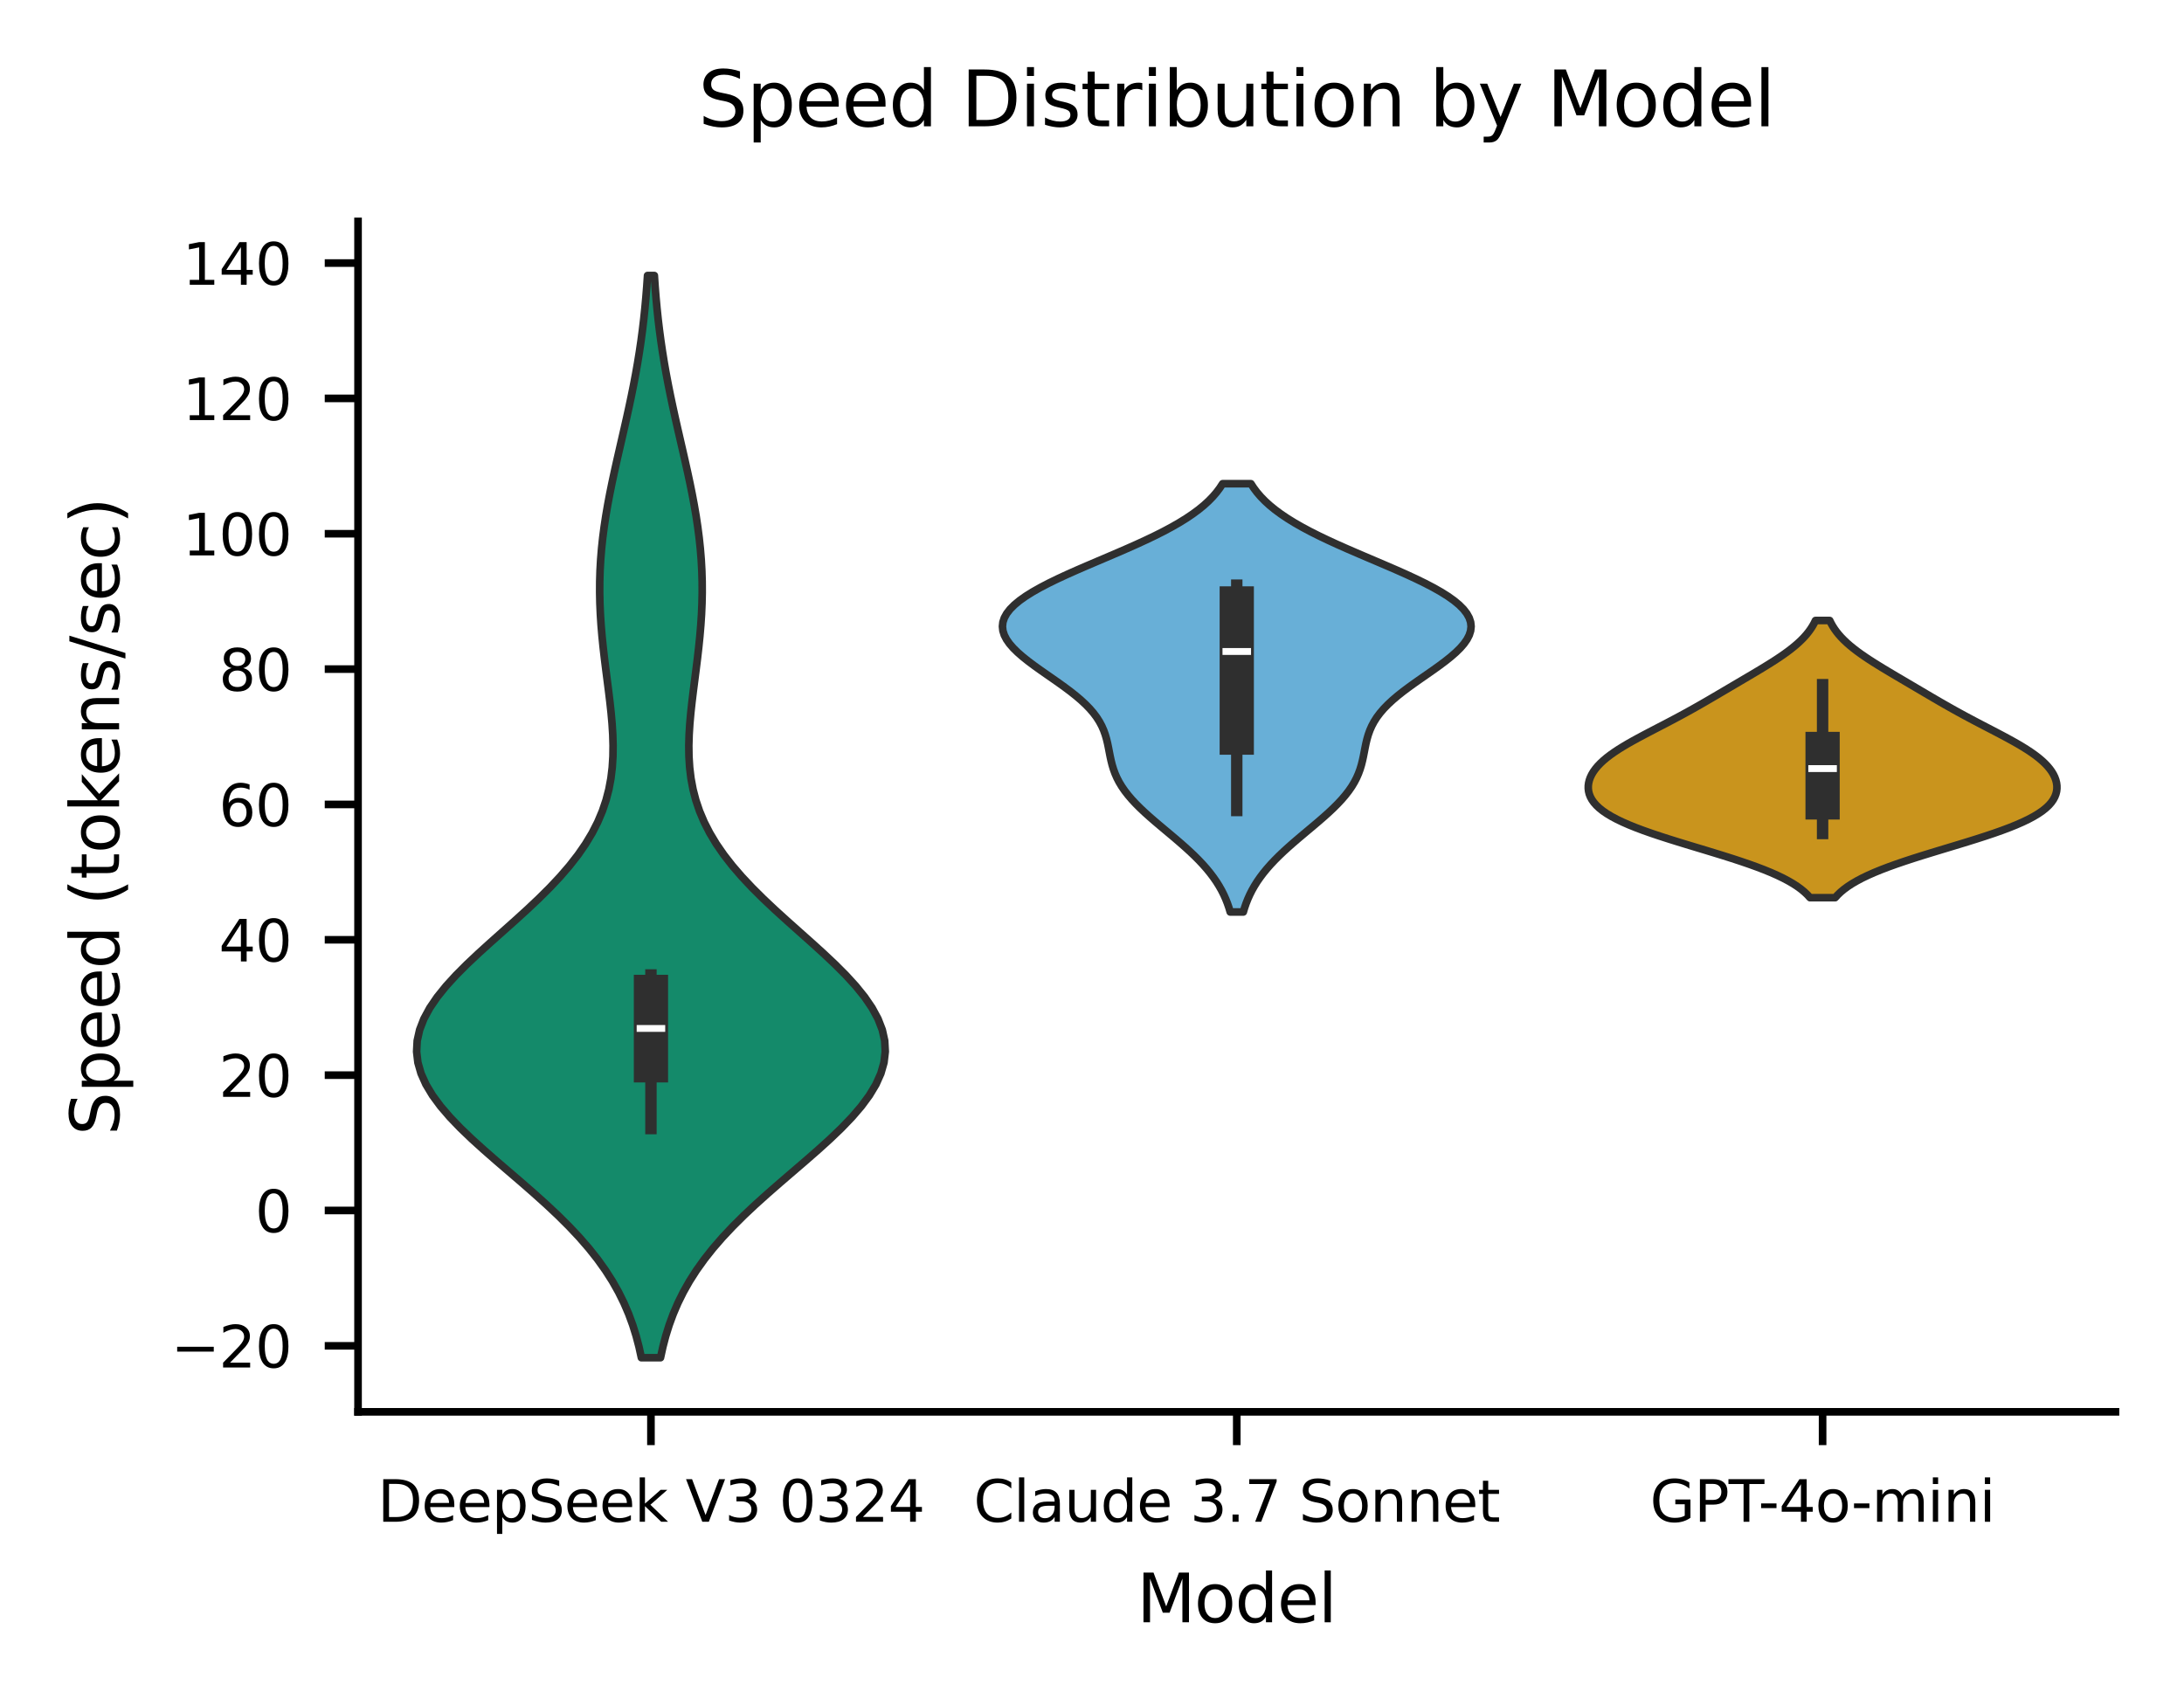 <?xml version="1.0" encoding="utf-8" standalone="no"?>
<!DOCTYPE svg PUBLIC "-//W3C//DTD SVG 1.1//EN"
  "http://www.w3.org/Graphics/SVG/1.1/DTD/svg11.dtd">
<svg xmlns:xlink="http://www.w3.org/1999/xlink" width="229.588pt" height="179.22pt" viewBox="0 0 229.588 179.22" xmlns="http://www.w3.org/2000/svg" version="1.1">
 <defs>
  <style type="text/css">*{stroke-linejoin: round; stroke-linecap: butt}</style>
 </defs>
 <g id="figure_1">
  <g id="patch_1">
   <path d="M 0 179.22 
L 229.588 179.22 
L 229.588 0 
L 0 0 
z
" style="fill: #ffffff"/>
  </g>
  <g id="axes_1">
   <g id="patch_2">
    <path d="M 37.638 148.439 
L 222.387 148.439 
L 222.387 23.279 
L 37.638 23.279 
z
" style="fill: #ffffff"/>
   </g>
   <g id="FillBetweenPolyCollection_1">
    <defs>
     <path id="m41e2dedf06" d="M 69.435 -36.471 
L 67.423 -36.471 
L 67.171 -37.62 
L 66.869 -38.769 
L 66.51 -39.919 
L 66.088 -41.068 
L 65.595 -42.217 
L 65.027 -43.367 
L 64.378 -44.516 
L 63.644 -45.665 
L 62.822 -46.814 
L 61.912 -47.964 
L 60.915 -49.113 
L 59.835 -50.262 
L 58.679 -51.412 
L 57.457 -52.561 
L 56.18 -53.71 
L 54.865 -54.86 
L 53.528 -56.009 
L 52.191 -57.158 
L 50.877 -58.308 
L 49.607 -59.457 
L 48.408 -60.606 
L 47.303 -61.756 
L 46.315 -62.905 
L 45.467 -64.054 
L 44.777 -65.203 
L 44.261 -66.353 
L 43.931 -67.502 
L 43.796 -68.651 
L 43.857 -69.801 
L 44.114 -70.95 
L 44.559 -72.099 
L 45.181 -73.249 
L 45.966 -74.398 
L 46.893 -75.547 
L 47.943 -76.697 
L 49.091 -77.846 
L 50.311 -78.995 
L 51.578 -80.144 
L 52.868 -81.294 
L 54.155 -82.443 
L 55.418 -83.592 
L 56.637 -84.742 
L 57.793 -85.891 
L 58.873 -87.04 
L 59.866 -88.19 
L 60.762 -89.339 
L 61.556 -90.488 
L 62.247 -91.638 
L 62.834 -92.787 
L 63.319 -93.936 
L 63.708 -95.086 
L 64.007 -96.235 
L 64.221 -97.384 
L 64.36 -98.533 
L 64.433 -99.683 
L 64.448 -100.832 
L 64.415 -101.981 
L 64.342 -103.131 
L 64.239 -104.28 
L 64.114 -105.429 
L 63.974 -106.579 
L 63.827 -107.728 
L 63.679 -108.877 
L 63.536 -110.027 
L 63.404 -111.176 
L 63.287 -112.325 
L 63.189 -113.475 
L 63.114 -114.624 
L 63.063 -115.773 
L 63.04 -116.922 
L 63.045 -118.072 
L 63.079 -119.221 
L 63.144 -120.37 
L 63.237 -121.52 
L 63.359 -122.669 
L 63.508 -123.818 
L 63.682 -124.968 
L 63.878 -126.117 
L 64.094 -127.266 
L 64.327 -128.416 
L 64.573 -129.565 
L 64.829 -130.714 
L 65.091 -131.863 
L 65.355 -133.013 
L 65.619 -134.162 
L 65.879 -135.311 
L 66.131 -136.461 
L 66.374 -137.61 
L 66.605 -138.759 
L 66.823 -139.909 
L 67.025 -141.058 
L 67.212 -142.207 
L 67.382 -143.357 
L 67.535 -144.506 
L 67.672 -145.655 
L 67.793 -146.805 
L 67.899 -147.954 
L 67.991 -149.103 
L 68.07 -150.252 
L 68.788 -150.252 
L 68.788 -150.252 
L 68.867 -149.103 
L 68.959 -147.954 
L 69.065 -146.805 
L 69.186 -145.655 
L 69.323 -144.506 
L 69.477 -143.357 
L 69.647 -142.207 
L 69.833 -141.058 
L 70.035 -139.909 
L 70.253 -138.759 
L 70.484 -137.61 
L 70.727 -136.461 
L 70.979 -135.311 
L 71.239 -134.162 
L 71.503 -133.013 
L 71.767 -131.863 
L 72.029 -130.714 
L 72.285 -129.565 
L 72.531 -128.416 
L 72.764 -127.266 
L 72.98 -126.117 
L 73.177 -124.968 
L 73.35 -123.818 
L 73.499 -122.669 
L 73.621 -121.52 
L 73.715 -120.37 
L 73.779 -119.221 
L 73.813 -118.072 
L 73.819 -116.922 
L 73.795 -115.773 
L 73.745 -114.624 
L 73.669 -113.475 
L 73.571 -112.325 
L 73.454 -111.176 
L 73.322 -110.027 
L 73.179 -108.877 
L 73.032 -107.728 
L 72.884 -106.579 
L 72.745 -105.429 
L 72.619 -104.28 
L 72.516 -103.131 
L 72.444 -101.981 
L 72.41 -100.832 
L 72.425 -99.683 
L 72.498 -98.533 
L 72.637 -97.384 
L 72.852 -96.235 
L 73.15 -95.086 
L 73.539 -93.936 
L 74.025 -92.787 
L 74.612 -91.638 
L 75.302 -90.488 
L 76.097 -89.339 
L 76.993 -88.19 
L 77.985 -87.04 
L 79.065 -85.891 
L 80.221 -84.742 
L 81.44 -83.592 
L 82.703 -82.443 
L 83.991 -81.294 
L 85.28 -80.144 
L 86.548 -78.995 
L 87.768 -77.846 
L 88.915 -76.697 
L 89.965 -75.547 
L 90.893 -74.398 
L 91.677 -73.249 
L 92.3 -72.099 
L 92.745 -70.95 
L 93.001 -69.801 
L 93.062 -68.651 
L 92.927 -67.502 
L 92.597 -66.353 
L 92.082 -65.203 
L 91.391 -64.054 
L 90.543 -62.905 
L 89.555 -61.756 
L 88.45 -60.606 
L 87.251 -59.457 
L 85.982 -58.308 
L 84.667 -57.158 
L 83.33 -56.009 
L 81.994 -54.86 
L 80.678 -53.71 
L 79.401 -52.561 
L 78.179 -51.412 
L 77.023 -50.262 
L 75.943 -49.113 
L 74.947 -47.964 
L 74.037 -46.814 
L 73.215 -45.665 
L 72.48 -44.516 
L 71.831 -43.367 
L 71.263 -42.217 
L 70.77 -41.068 
L 70.348 -39.919 
L 69.989 -38.769 
L 69.687 -37.62 
L 69.435 -36.471 
z
" style="stroke: #2f2f2f; stroke-width: 0.8"/>
    </defs>
    <g clip-path="url(#p4e9ab1db73)">
     <use xlink:href="#m41e2dedf06" x="0" y="179.22" style="fill: #148a6a; stroke: #2f2f2f; stroke-width: 0.8"/>
    </g>
   </g>
   <g id="FillBetweenPolyCollection_2">
    <defs>
     <path id="m28baa8ab6d" d="M 130.702 -83.334 
L 129.323 -83.334 
L 129.187 -83.789 
L 129.03 -84.243 
L 128.85 -84.698 
L 128.647 -85.153 
L 128.417 -85.608 
L 128.16 -86.063 
L 127.876 -86.518 
L 127.561 -86.972 
L 127.218 -87.427 
L 126.845 -87.882 
L 126.444 -88.337 
L 126.015 -88.792 
L 125.56 -89.247 
L 125.081 -89.702 
L 124.582 -90.156 
L 124.065 -90.611 
L 123.535 -91.066 
L 122.996 -91.521 
L 122.453 -91.976 
L 121.911 -92.431 
L 121.376 -92.885 
L 120.852 -93.34 
L 120.346 -93.795 
L 119.863 -94.25 
L 119.407 -94.705 
L 118.982 -95.16 
L 118.593 -95.615 
L 118.24 -96.069 
L 117.926 -96.524 
L 117.652 -96.979 
L 117.416 -97.434 
L 117.217 -97.889 
L 117.05 -98.344 
L 116.912 -98.798 
L 116.798 -99.253 
L 116.699 -99.708 
L 116.61 -100.163 
L 116.522 -100.618 
L 116.428 -101.073 
L 116.318 -101.528 
L 116.185 -101.982 
L 116.022 -102.437 
L 115.821 -102.892 
L 115.578 -103.347 
L 115.288 -103.802 
L 114.947 -104.257 
L 114.556 -104.712 
L 114.114 -105.166 
L 113.623 -105.621 
L 113.087 -106.076 
L 112.512 -106.531 
L 111.903 -106.986 
L 111.27 -107.441 
L 110.622 -107.895 
L 109.967 -108.35 
L 109.317 -108.805 
L 108.683 -109.26 
L 108.076 -109.715 
L 107.507 -110.17 
L 106.986 -110.625 
L 106.523 -111.079 
L 106.128 -111.534 
L 105.809 -111.989 
L 105.574 -112.444 
L 105.429 -112.899 
L 105.379 -113.354 
L 105.428 -113.808 
L 105.579 -114.263 
L 105.831 -114.718 
L 106.185 -115.173 
L 106.639 -115.628 
L 107.189 -116.083 
L 107.831 -116.538 
L 108.557 -116.992 
L 109.362 -117.447 
L 110.235 -117.902 
L 111.168 -118.357 
L 112.15 -118.812 
L 113.171 -119.267 
L 114.219 -119.721 
L 115.284 -120.176 
L 116.353 -120.631 
L 117.417 -121.086 
L 118.465 -121.541 
L 119.489 -121.996 
L 120.478 -122.451 
L 121.426 -122.905 
L 122.328 -123.36 
L 123.177 -123.815 
L 123.97 -124.27 
L 124.705 -124.725 
L 125.38 -125.18 
L 125.996 -125.635 
L 126.552 -126.089 
L 127.05 -126.544 
L 127.494 -126.999 
L 127.885 -127.454 
L 128.227 -127.909 
L 128.525 -128.364 
L 131.5 -128.364 
L 131.5 -128.364 
L 131.798 -127.909 
L 132.14 -127.454 
L 132.531 -126.999 
L 132.975 -126.544 
L 133.473 -126.089 
L 134.029 -125.635 
L 134.645 -125.18 
L 135.32 -124.725 
L 136.055 -124.27 
L 136.848 -123.815 
L 137.697 -123.36 
L 138.599 -122.905 
L 139.547 -122.451 
L 140.536 -121.996 
L 141.56 -121.541 
L 142.608 -121.086 
L 143.672 -120.631 
L 144.741 -120.176 
L 145.806 -119.721 
L 146.854 -119.267 
L 147.875 -118.812 
L 148.857 -118.357 
L 149.79 -117.902 
L 150.663 -117.447 
L 151.468 -116.992 
L 152.194 -116.538 
L 152.836 -116.083 
L 153.386 -115.628 
L 153.84 -115.173 
L 154.194 -114.718 
L 154.446 -114.263 
L 154.597 -113.808 
L 154.646 -113.354 
L 154.596 -112.899 
L 154.451 -112.444 
L 154.216 -111.989 
L 153.897 -111.534 
L 153.502 -111.079 
L 153.039 -110.625 
L 152.518 -110.17 
L 151.949 -109.715 
L 151.342 -109.26 
L 150.708 -108.805 
L 150.058 -108.35 
L 149.403 -107.895 
L 148.755 -107.441 
L 148.122 -106.986 
L 147.513 -106.531 
L 146.938 -106.076 
L 146.402 -105.621 
L 145.911 -105.166 
L 145.469 -104.712 
L 145.078 -104.257 
L 144.737 -103.802 
L 144.447 -103.347 
L 144.204 -102.892 
L 144.003 -102.437 
L 143.84 -101.982 
L 143.707 -101.528 
L 143.597 -101.073 
L 143.503 -100.618 
L 143.415 -100.163 
L 143.326 -99.708 
L 143.227 -99.253 
L 143.113 -98.798 
L 142.975 -98.344 
L 142.808 -97.889 
L 142.609 -97.434 
L 142.373 -96.979 
L 142.099 -96.524 
L 141.785 -96.069 
L 141.432 -95.615 
L 141.043 -95.16 
L 140.618 -94.705 
L 140.162 -94.25 
L 139.679 -93.795 
L 139.173 -93.34 
L 138.649 -92.885 
L 138.114 -92.431 
L 137.572 -91.976 
L 137.029 -91.521 
L 136.49 -91.066 
L 135.96 -90.611 
L 135.443 -90.156 
L 134.944 -89.702 
L 134.465 -89.247 
L 134.01 -88.792 
L 133.581 -88.337 
L 133.18 -87.882 
L 132.807 -87.427 
L 132.464 -86.972 
L 132.149 -86.518 
L 131.865 -86.063 
L 131.608 -85.608 
L 131.378 -85.153 
L 131.175 -84.698 
L 130.995 -84.243 
L 130.838 -83.789 
L 130.702 -83.334 
z
" style="stroke: #2f2f2f; stroke-width: 0.8"/>
    </defs>
    <g clip-path="url(#p4e9ab1db73)">
     <use xlink:href="#m28baa8ab6d" x="0" y="179.22" style="fill: #68afd7; stroke: #2f2f2f; stroke-width: 0.8"/>
    </g>
   </g>
   <g id="FillBetweenPolyCollection_3">
    <defs>
     <path id="mfd46a4af4b" d="M 192.914 -84.837 
L 190.278 -84.837 
L 190.011 -85.131 
L 189.702 -85.426 
L 189.349 -85.72 
L 188.948 -86.015 
L 188.497 -86.309 
L 187.993 -86.603 
L 187.435 -86.898 
L 186.823 -87.192 
L 186.157 -87.487 
L 185.437 -87.781 
L 184.666 -88.075 
L 183.848 -88.37 
L 182.987 -88.664 
L 182.089 -88.959 
L 181.16 -89.253 
L 180.207 -89.547 
L 179.239 -89.842 
L 178.264 -90.136 
L 177.292 -90.43 
L 176.33 -90.725 
L 175.389 -91.019 
L 174.475 -91.314 
L 173.598 -91.608 
L 172.764 -91.902 
L 171.979 -92.197 
L 171.248 -92.491 
L 170.575 -92.786 
L 169.962 -93.08 
L 169.411 -93.374 
L 168.921 -93.669 
L 168.492 -93.963 
L 168.123 -94.258 
L 167.811 -94.552 
L 167.553 -94.846 
L 167.345 -95.141 
L 167.186 -95.435 
L 167.07 -95.73 
L 166.997 -96.024 
L 166.963 -96.318 
L 166.965 -96.613 
L 167.004 -96.907 
L 167.077 -97.201 
L 167.184 -97.496 
L 167.325 -97.79 
L 167.501 -98.085 
L 167.712 -98.379 
L 167.957 -98.673 
L 168.238 -98.968 
L 168.554 -99.262 
L 168.904 -99.557 
L 169.289 -99.851 
L 169.706 -100.145 
L 170.152 -100.44 
L 170.627 -100.734 
L 171.125 -101.029 
L 171.645 -101.323 
L 172.182 -101.617 
L 172.732 -101.912 
L 173.291 -102.206 
L 173.856 -102.501 
L 174.423 -102.795 
L 174.989 -103.089 
L 175.55 -103.384 
L 176.107 -103.678 
L 176.656 -103.972 
L 177.197 -104.267 
L 177.73 -104.561 
L 178.255 -104.856 
L 178.772 -105.15 
L 179.284 -105.444 
L 179.79 -105.739 
L 180.293 -106.033 
L 180.794 -106.328 
L 181.294 -106.622 
L 181.793 -106.916 
L 182.293 -107.211 
L 182.793 -107.505 
L 183.293 -107.8 
L 183.792 -108.094 
L 184.29 -108.388 
L 184.784 -108.683 
L 185.272 -108.977 
L 185.753 -109.272 
L 186.224 -109.566 
L 186.682 -109.86 
L 187.125 -110.155 
L 187.55 -110.449 
L 187.957 -110.743 
L 188.341 -111.038 
L 188.703 -111.332 
L 189.04 -111.627 
L 189.352 -111.921 
L 189.639 -112.215 
L 189.9 -112.51 
L 190.136 -112.804 
L 190.348 -113.099 
L 190.536 -113.393 
L 190.702 -113.687 
L 190.847 -113.982 
L 192.344 -113.982 
L 192.344 -113.982 
L 192.49 -113.687 
L 192.656 -113.393 
L 192.844 -113.099 
L 193.056 -112.804 
L 193.292 -112.51 
L 193.553 -112.215 
L 193.84 -111.921 
L 194.152 -111.627 
L 194.489 -111.332 
L 194.851 -111.038 
L 195.235 -110.743 
L 195.641 -110.449 
L 196.067 -110.155 
L 196.51 -109.86 
L 196.968 -109.566 
L 197.439 -109.272 
L 197.919 -108.977 
L 198.408 -108.683 
L 198.902 -108.388 
L 199.399 -108.094 
L 199.899 -107.8 
L 200.399 -107.505 
L 200.899 -107.211 
L 201.399 -106.916 
L 201.898 -106.622 
L 202.397 -106.328 
L 202.898 -106.033 
L 203.401 -105.739 
L 203.908 -105.444 
L 204.419 -105.15 
L 204.937 -104.856 
L 205.462 -104.561 
L 205.995 -104.267 
L 206.536 -103.972 
L 207.085 -103.678 
L 207.641 -103.384 
L 208.203 -103.089 
L 208.769 -102.795 
L 209.336 -102.501 
L 209.9 -102.206 
L 210.46 -101.912 
L 211.01 -101.617 
L 211.546 -101.323 
L 212.066 -101.029 
L 212.565 -100.734 
L 213.039 -100.44 
L 213.486 -100.145 
L 213.903 -99.851 
L 214.287 -99.557 
L 214.638 -99.262 
L 214.954 -98.968 
L 215.235 -98.673 
L 215.48 -98.379 
L 215.691 -98.085 
L 215.866 -97.79 
L 216.008 -97.496 
L 216.115 -97.201 
L 216.188 -96.907 
L 216.226 -96.613 
L 216.229 -96.318 
L 216.195 -96.024 
L 216.121 -95.73 
L 216.006 -95.435 
L 215.846 -95.141 
L 215.639 -94.846 
L 215.381 -94.552 
L 215.068 -94.258 
L 214.699 -93.963 
L 214.271 -93.669 
L 213.781 -93.374 
L 213.23 -93.08 
L 212.617 -92.786 
L 211.944 -92.491 
L 211.213 -92.197 
L 210.428 -91.902 
L 209.594 -91.608 
L 208.716 -91.314 
L 207.803 -91.019 
L 206.861 -90.725 
L 205.9 -90.43 
L 204.927 -90.136 
L 203.953 -89.842 
L 202.985 -89.547 
L 202.032 -89.253 
L 201.103 -88.959 
L 200.205 -88.664 
L 199.344 -88.37 
L 198.526 -88.075 
L 197.755 -87.781 
L 197.035 -87.487 
L 196.368 -87.192 
L 195.756 -86.898 
L 195.199 -86.603 
L 194.695 -86.309 
L 194.244 -86.015 
L 193.843 -85.72 
L 193.49 -85.426 
L 193.181 -85.131 
L 192.914 -84.837 
z
" style="stroke: #2f2f2f; stroke-width: 0.8"/>
    </defs>
    <g clip-path="url(#p4e9ab1db73)">
     <use xlink:href="#mfd46a4af4b" x="0" y="179.22" style="fill: #c9941d; stroke: #2f2f2f; stroke-width: 0.8"/>
    </g>
   </g>
   <g id="matplotlib.axis_1">
    <g id="xtick_1">
     <g id="line2d_1">
      <defs>
       <path id="m7ad11a9514" d="M 0 0 
L 0 3.5 
" style="stroke: #000000; stroke-width: 0.8"/>
      </defs>
      <g>
       <use xlink:href="#m7ad11a9514" x="68.429" y="148.439" style="stroke: #000000; stroke-width: 0.8"/>
      </g>
     </g>
     <g id="text_1">
      <!-- DeepSeek V3 0324 -->
      <g transform="translate(39.686 159.998) scale(0.06 -0.06)">
       <defs>
        <path id="DejaVuSans-44" d="M 1259 4147 
L 1259 519 
L 2022 519 
Q 2988 519 3436 956 
Q 3884 1394 3884 2338 
Q 3884 3275 3436 3711 
Q 2988 4147 2022 4147 
L 1259 4147 
z
M 628 4666 
L 1925 4666 
Q 3281 4666 3915 4102 
Q 4550 3538 4550 2338 
Q 4550 1131 3912 565 
Q 3275 0 1925 0 
L 628 0 
L 628 4666 
z
" transform="scale(0.016)"/>
        <path id="DejaVuSans-65" d="M 3597 1894 
L 3597 1613 
L 953 1613 
Q 991 1019 1311 708 
Q 1631 397 2203 397 
Q 2534 397 2845 478 
Q 3156 559 3463 722 
L 3463 178 
Q 3153 47 2828 -22 
Q 2503 -91 2169 -91 
Q 1331 -91 842 396 
Q 353 884 353 1716 
Q 353 2575 817 3079 
Q 1281 3584 2069 3584 
Q 2775 3584 3186 3129 
Q 3597 2675 3597 1894 
z
M 3022 2063 
Q 3016 2534 2758 2815 
Q 2500 3097 2075 3097 
Q 1594 3097 1305 2825 
Q 1016 2553 972 2059 
L 3022 2063 
z
" transform="scale(0.016)"/>
        <path id="DejaVuSans-70" d="M 1159 525 
L 1159 -1331 
L 581 -1331 
L 581 3500 
L 1159 3500 
L 1159 2969 
Q 1341 3281 1617 3432 
Q 1894 3584 2278 3584 
Q 2916 3584 3314 3078 
Q 3713 2572 3713 1747 
Q 3713 922 3314 415 
Q 2916 -91 2278 -91 
Q 1894 -91 1617 61 
Q 1341 213 1159 525 
z
M 3116 1747 
Q 3116 2381 2855 2742 
Q 2594 3103 2138 3103 
Q 1681 3103 1420 2742 
Q 1159 2381 1159 1747 
Q 1159 1113 1420 752 
Q 1681 391 2138 391 
Q 2594 391 2855 752 
Q 3116 1113 3116 1747 
z
" transform="scale(0.016)"/>
        <path id="DejaVuSans-53" d="M 3425 4513 
L 3425 3897 
Q 3066 4069 2747 4153 
Q 2428 4238 2131 4238 
Q 1616 4238 1336 4038 
Q 1056 3838 1056 3469 
Q 1056 3159 1242 3001 
Q 1428 2844 1947 2747 
L 2328 2669 
Q 3034 2534 3370 2195 
Q 3706 1856 3706 1288 
Q 3706 609 3251 259 
Q 2797 -91 1919 -91 
Q 1588 -91 1214 -16 
Q 841 59 441 206 
L 441 856 
Q 825 641 1194 531 
Q 1563 422 1919 422 
Q 2459 422 2753 634 
Q 3047 847 3047 1241 
Q 3047 1584 2836 1778 
Q 2625 1972 2144 2069 
L 1759 2144 
Q 1053 2284 737 2584 
Q 422 2884 422 3419 
Q 422 4038 858 4394 
Q 1294 4750 2059 4750 
Q 2388 4750 2728 4690 
Q 3069 4631 3425 4513 
z
" transform="scale(0.016)"/>
        <path id="DejaVuSans-6b" d="M 581 4863 
L 1159 4863 
L 1159 1991 
L 2875 3500 
L 3609 3500 
L 1753 1863 
L 3688 0 
L 2938 0 
L 1159 1709 
L 1159 0 
L 581 0 
L 581 4863 
z
" transform="scale(0.016)"/>
        <path id="DejaVuSans-20" transform="scale(0.016)"/>
        <path id="DejaVuSans-56" d="M 1831 0 
L 50 4666 
L 709 4666 
L 2188 738 
L 3669 4666 
L 4325 4666 
L 2547 0 
L 1831 0 
z
" transform="scale(0.016)"/>
        <path id="DejaVuSans-33" d="M 2597 2516 
Q 3050 2419 3304 2112 
Q 3559 1806 3559 1356 
Q 3559 666 3084 287 
Q 2609 -91 1734 -91 
Q 1441 -91 1130 -33 
Q 819 25 488 141 
L 488 750 
Q 750 597 1062 519 
Q 1375 441 1716 441 
Q 2309 441 2620 675 
Q 2931 909 2931 1356 
Q 2931 1769 2642 2001 
Q 2353 2234 1838 2234 
L 1294 2234 
L 1294 2753 
L 1863 2753 
Q 2328 2753 2575 2939 
Q 2822 3125 2822 3475 
Q 2822 3834 2567 4026 
Q 2313 4219 1838 4219 
Q 1578 4219 1281 4162 
Q 984 4106 628 3988 
L 628 4550 
Q 988 4650 1302 4700 
Q 1616 4750 1894 4750 
Q 2613 4750 3031 4423 
Q 3450 4097 3450 3541 
Q 3450 3153 3228 2886 
Q 3006 2619 2597 2516 
z
" transform="scale(0.016)"/>
        <path id="DejaVuSans-30" d="M 2034 4250 
Q 1547 4250 1301 3770 
Q 1056 3291 1056 2328 
Q 1056 1369 1301 889 
Q 1547 409 2034 409 
Q 2525 409 2770 889 
Q 3016 1369 3016 2328 
Q 3016 3291 2770 3770 
Q 2525 4250 2034 4250 
z
M 2034 4750 
Q 2819 4750 3233 4129 
Q 3647 3509 3647 2328 
Q 3647 1150 3233 529 
Q 2819 -91 2034 -91 
Q 1250 -91 836 529 
Q 422 1150 422 2328 
Q 422 3509 836 4129 
Q 1250 4750 2034 4750 
z
" transform="scale(0.016)"/>
        <path id="DejaVuSans-32" d="M 1228 531 
L 3431 531 
L 3431 0 
L 469 0 
L 469 531 
Q 828 903 1448 1529 
Q 2069 2156 2228 2338 
Q 2531 2678 2651 2914 
Q 2772 3150 2772 3378 
Q 2772 3750 2511 3984 
Q 2250 4219 1831 4219 
Q 1534 4219 1204 4116 
Q 875 4013 500 3803 
L 500 4441 
Q 881 4594 1212 4672 
Q 1544 4750 1819 4750 
Q 2544 4750 2975 4387 
Q 3406 4025 3406 3419 
Q 3406 3131 3298 2873 
Q 3191 2616 2906 2266 
Q 2828 2175 2409 1742 
Q 1991 1309 1228 531 
z
" transform="scale(0.016)"/>
        <path id="DejaVuSans-34" d="M 2419 4116 
L 825 1625 
L 2419 1625 
L 2419 4116 
z
M 2253 4666 
L 3047 4666 
L 3047 1625 
L 3713 1625 
L 3713 1100 
L 3047 1100 
L 3047 0 
L 2419 0 
L 2419 1100 
L 313 1100 
L 313 1709 
L 2253 4666 
z
" transform="scale(0.016)"/>
       </defs>
       <use xlink:href="#DejaVuSans-44"/>
       <use xlink:href="#DejaVuSans-65" transform="translate(77.002 0)"/>
       <use xlink:href="#DejaVuSans-65" transform="translate(138.525 0)"/>
       <use xlink:href="#DejaVuSans-70" transform="translate(200.049 0)"/>
       <use xlink:href="#DejaVuSans-53" transform="translate(263.525 0)"/>
       <use xlink:href="#DejaVuSans-65" transform="translate(327.002 0)"/>
       <use xlink:href="#DejaVuSans-65" transform="translate(388.525 0)"/>
       <use xlink:href="#DejaVuSans-6b" transform="translate(450.049 0)"/>
       <use xlink:href="#DejaVuSans-20" transform="translate(507.959 0)"/>
       <use xlink:href="#DejaVuSans-56" transform="translate(539.746 0)"/>
       <use xlink:href="#DejaVuSans-33" transform="translate(608.154 0)"/>
       <use xlink:href="#DejaVuSans-20" transform="translate(671.777 0)"/>
       <use xlink:href="#DejaVuSans-30" transform="translate(703.564 0)"/>
       <use xlink:href="#DejaVuSans-33" transform="translate(767.188 0)"/>
       <use xlink:href="#DejaVuSans-32" transform="translate(830.811 0)"/>
       <use xlink:href="#DejaVuSans-34" transform="translate(894.434 0)"/>
      </g>
     </g>
    </g>
    <g id="xtick_2">
     <g id="line2d_2">
      <g>
       <use xlink:href="#m7ad11a9514" x="130.012" y="148.439" style="stroke: #000000; stroke-width: 0.8"/>
      </g>
     </g>
     <g id="text_2">
      <!-- Claude 3.7 Sonnet -->
      <g transform="translate(102.352 159.998) scale(0.06 -0.06)">
       <defs>
        <path id="DejaVuSans-43" d="M 4122 4306 
L 4122 3641 
Q 3803 3938 3442 4084 
Q 3081 4231 2675 4231 
Q 1875 4231 1450 3742 
Q 1025 3253 1025 2328 
Q 1025 1406 1450 917 
Q 1875 428 2675 428 
Q 3081 428 3442 575 
Q 3803 722 4122 1019 
L 4122 359 
Q 3791 134 3420 21 
Q 3050 -91 2638 -91 
Q 1578 -91 968 557 
Q 359 1206 359 2328 
Q 359 3453 968 4101 
Q 1578 4750 2638 4750 
Q 3056 4750 3426 4639 
Q 3797 4528 4122 4306 
z
" transform="scale(0.016)"/>
        <path id="DejaVuSans-6c" d="M 603 4863 
L 1178 4863 
L 1178 0 
L 603 0 
L 603 4863 
z
" transform="scale(0.016)"/>
        <path id="DejaVuSans-61" d="M 2194 1759 
Q 1497 1759 1228 1600 
Q 959 1441 959 1056 
Q 959 750 1161 570 
Q 1363 391 1709 391 
Q 2188 391 2477 730 
Q 2766 1069 2766 1631 
L 2766 1759 
L 2194 1759 
z
M 3341 1997 
L 3341 0 
L 2766 0 
L 2766 531 
Q 2569 213 2275 61 
Q 1981 -91 1556 -91 
Q 1019 -91 701 211 
Q 384 513 384 1019 
Q 384 1609 779 1909 
Q 1175 2209 1959 2209 
L 2766 2209 
L 2766 2266 
Q 2766 2663 2505 2880 
Q 2244 3097 1772 3097 
Q 1472 3097 1187 3025 
Q 903 2953 641 2809 
L 641 3341 
Q 956 3463 1253 3523 
Q 1550 3584 1831 3584 
Q 2591 3584 2966 3190 
Q 3341 2797 3341 1997 
z
" transform="scale(0.016)"/>
        <path id="DejaVuSans-75" d="M 544 1381 
L 544 3500 
L 1119 3500 
L 1119 1403 
Q 1119 906 1312 657 
Q 1506 409 1894 409 
Q 2359 409 2629 706 
Q 2900 1003 2900 1516 
L 2900 3500 
L 3475 3500 
L 3475 0 
L 2900 0 
L 2900 538 
Q 2691 219 2414 64 
Q 2138 -91 1772 -91 
Q 1169 -91 856 284 
Q 544 659 544 1381 
z
M 1991 3584 
L 1991 3584 
z
" transform="scale(0.016)"/>
        <path id="DejaVuSans-64" d="M 2906 2969 
L 2906 4863 
L 3481 4863 
L 3481 0 
L 2906 0 
L 2906 525 
Q 2725 213 2448 61 
Q 2172 -91 1784 -91 
Q 1150 -91 751 415 
Q 353 922 353 1747 
Q 353 2572 751 3078 
Q 1150 3584 1784 3584 
Q 2172 3584 2448 3432 
Q 2725 3281 2906 2969 
z
M 947 1747 
Q 947 1113 1208 752 
Q 1469 391 1925 391 
Q 2381 391 2643 752 
Q 2906 1113 2906 1747 
Q 2906 2381 2643 2742 
Q 2381 3103 1925 3103 
Q 1469 3103 1208 2742 
Q 947 2381 947 1747 
z
" transform="scale(0.016)"/>
        <path id="DejaVuSans-2e" d="M 684 794 
L 1344 794 
L 1344 0 
L 684 0 
L 684 794 
z
" transform="scale(0.016)"/>
        <path id="DejaVuSans-37" d="M 525 4666 
L 3525 4666 
L 3525 4397 
L 1831 0 
L 1172 0 
L 2766 4134 
L 525 4134 
L 525 4666 
z
" transform="scale(0.016)"/>
        <path id="DejaVuSans-6f" d="M 1959 3097 
Q 1497 3097 1228 2736 
Q 959 2375 959 1747 
Q 959 1119 1226 758 
Q 1494 397 1959 397 
Q 2419 397 2687 759 
Q 2956 1122 2956 1747 
Q 2956 2369 2687 2733 
Q 2419 3097 1959 3097 
z
M 1959 3584 
Q 2709 3584 3137 3096 
Q 3566 2609 3566 1747 
Q 3566 888 3137 398 
Q 2709 -91 1959 -91 
Q 1206 -91 779 398 
Q 353 888 353 1747 
Q 353 2609 779 3096 
Q 1206 3584 1959 3584 
z
" transform="scale(0.016)"/>
        <path id="DejaVuSans-6e" d="M 3513 2113 
L 3513 0 
L 2938 0 
L 2938 2094 
Q 2938 2591 2744 2837 
Q 2550 3084 2163 3084 
Q 1697 3084 1428 2787 
Q 1159 2491 1159 1978 
L 1159 0 
L 581 0 
L 581 3500 
L 1159 3500 
L 1159 2956 
Q 1366 3272 1645 3428 
Q 1925 3584 2291 3584 
Q 2894 3584 3203 3211 
Q 3513 2838 3513 2113 
z
" transform="scale(0.016)"/>
        <path id="DejaVuSans-74" d="M 1172 4494 
L 1172 3500 
L 2356 3500 
L 2356 3053 
L 1172 3053 
L 1172 1153 
Q 1172 725 1289 603 
Q 1406 481 1766 481 
L 2356 481 
L 2356 0 
L 1766 0 
Q 1100 0 847 248 
Q 594 497 594 1153 
L 594 3053 
L 172 3053 
L 172 3500 
L 594 3500 
L 594 4494 
L 1172 4494 
z
" transform="scale(0.016)"/>
       </defs>
       <use xlink:href="#DejaVuSans-43"/>
       <use xlink:href="#DejaVuSans-6c" transform="translate(69.824 0)"/>
       <use xlink:href="#DejaVuSans-61" transform="translate(97.607 0)"/>
       <use xlink:href="#DejaVuSans-75" transform="translate(158.887 0)"/>
       <use xlink:href="#DejaVuSans-64" transform="translate(222.266 0)"/>
       <use xlink:href="#DejaVuSans-65" transform="translate(285.742 0)"/>
       <use xlink:href="#DejaVuSans-20" transform="translate(347.266 0)"/>
       <use xlink:href="#DejaVuSans-33" transform="translate(379.053 0)"/>
       <use xlink:href="#DejaVuSans-2e" transform="translate(442.676 0)"/>
       <use xlink:href="#DejaVuSans-37" transform="translate(474.463 0)"/>
       <use xlink:href="#DejaVuSans-20" transform="translate(538.086 0)"/>
       <use xlink:href="#DejaVuSans-53" transform="translate(569.873 0)"/>
       <use xlink:href="#DejaVuSans-6f" transform="translate(633.35 0)"/>
       <use xlink:href="#DejaVuSans-6e" transform="translate(694.531 0)"/>
       <use xlink:href="#DejaVuSans-6e" transform="translate(757.91 0)"/>
       <use xlink:href="#DejaVuSans-65" transform="translate(821.289 0)"/>
       <use xlink:href="#DejaVuSans-74" transform="translate(882.812 0)"/>
      </g>
     </g>
    </g>
    <g id="xtick_3">
     <g id="line2d_3">
      <g>
       <use xlink:href="#m7ad11a9514" x="191.596" y="148.439" style="stroke: #000000; stroke-width: 0.8"/>
      </g>
     </g>
     <g id="text_3">
      <!-- GPT-4o-mini -->
      <g transform="translate(173.448 159.998) scale(0.06 -0.06)">
       <defs>
        <path id="DejaVuSans-47" d="M 3809 666 
L 3809 1919 
L 2778 1919 
L 2778 2438 
L 4434 2438 
L 4434 434 
Q 4069 175 3628 42 
Q 3188 -91 2688 -91 
Q 1594 -91 976 548 
Q 359 1188 359 2328 
Q 359 3472 976 4111 
Q 1594 4750 2688 4750 
Q 3144 4750 3555 4637 
Q 3966 4525 4313 4306 
L 4313 3634 
Q 3963 3931 3569 4081 
Q 3175 4231 2741 4231 
Q 1884 4231 1454 3753 
Q 1025 3275 1025 2328 
Q 1025 1384 1454 906 
Q 1884 428 2741 428 
Q 3075 428 3337 486 
Q 3600 544 3809 666 
z
" transform="scale(0.016)"/>
        <path id="DejaVuSans-50" d="M 1259 4147 
L 1259 2394 
L 2053 2394 
Q 2494 2394 2734 2622 
Q 2975 2850 2975 3272 
Q 2975 3691 2734 3919 
Q 2494 4147 2053 4147 
L 1259 4147 
z
M 628 4666 
L 2053 4666 
Q 2838 4666 3239 4311 
Q 3641 3956 3641 3272 
Q 3641 2581 3239 2228 
Q 2838 1875 2053 1875 
L 1259 1875 
L 1259 0 
L 628 0 
L 628 4666 
z
" transform="scale(0.016)"/>
        <path id="DejaVuSans-54" d="M -19 4666 
L 3928 4666 
L 3928 4134 
L 2272 4134 
L 2272 0 
L 1638 0 
L 1638 4134 
L -19 4134 
L -19 4666 
z
" transform="scale(0.016)"/>
        <path id="DejaVuSans-2d" d="M 313 2009 
L 1997 2009 
L 1997 1497 
L 313 1497 
L 313 2009 
z
" transform="scale(0.016)"/>
        <path id="DejaVuSans-6d" d="M 3328 2828 
Q 3544 3216 3844 3400 
Q 4144 3584 4550 3584 
Q 5097 3584 5394 3201 
Q 5691 2819 5691 2113 
L 5691 0 
L 5113 0 
L 5113 2094 
Q 5113 2597 4934 2840 
Q 4756 3084 4391 3084 
Q 3944 3084 3684 2787 
Q 3425 2491 3425 1978 
L 3425 0 
L 2847 0 
L 2847 2094 
Q 2847 2600 2669 2842 
Q 2491 3084 2119 3084 
Q 1678 3084 1418 2786 
Q 1159 2488 1159 1978 
L 1159 0 
L 581 0 
L 581 3500 
L 1159 3500 
L 1159 2956 
Q 1356 3278 1631 3431 
Q 1906 3584 2284 3584 
Q 2666 3584 2933 3390 
Q 3200 3197 3328 2828 
z
" transform="scale(0.016)"/>
        <path id="DejaVuSans-69" d="M 603 3500 
L 1178 3500 
L 1178 0 
L 603 0 
L 603 3500 
z
M 603 4863 
L 1178 4863 
L 1178 4134 
L 603 4134 
L 603 4863 
z
" transform="scale(0.016)"/>
       </defs>
       <use xlink:href="#DejaVuSans-47"/>
       <use xlink:href="#DejaVuSans-50" transform="translate(77.49 0)"/>
       <use xlink:href="#DejaVuSans-54" transform="translate(137.793 0)"/>
       <use xlink:href="#DejaVuSans-2d" transform="translate(189.752 0)"/>
       <use xlink:href="#DejaVuSans-34" transform="translate(225.836 0)"/>
       <use xlink:href="#DejaVuSans-6f" transform="translate(289.459 0)"/>
       <use xlink:href="#DejaVuSans-2d" transform="translate(352.516 0)"/>
       <use xlink:href="#DejaVuSans-6d" transform="translate(388.6 0)"/>
       <use xlink:href="#DejaVuSans-69" transform="translate(486.012 0)"/>
       <use xlink:href="#DejaVuSans-6e" transform="translate(513.795 0)"/>
       <use xlink:href="#DejaVuSans-69" transform="translate(577.174 0)"/>
      </g>
     </g>
    </g>
    <g id="text_4">
     <!-- Model -->
     <g transform="translate(119.503 170.565) scale(0.07 -0.07)">
      <defs>
       <path id="DejaVuSans-4d" d="M 628 4666 
L 1569 4666 
L 2759 1491 
L 3956 4666 
L 4897 4666 
L 4897 0 
L 4281 0 
L 4281 4097 
L 3078 897 
L 2444 897 
L 1241 4097 
L 1241 0 
L 628 0 
L 628 4666 
z
" transform="scale(0.016)"/>
      </defs>
      <use xlink:href="#DejaVuSans-4d"/>
      <use xlink:href="#DejaVuSans-6f" transform="translate(86.279 0)"/>
      <use xlink:href="#DejaVuSans-64" transform="translate(147.461 0)"/>
      <use xlink:href="#DejaVuSans-65" transform="translate(210.938 0)"/>
      <use xlink:href="#DejaVuSans-6c" transform="translate(272.461 0)"/>
     </g>
    </g>
   </g>
   <g id="matplotlib.axis_2">
    <g id="ytick_1">
     <g id="line2d_4">
      <defs>
       <path id="m8a05c88609" d="M 0 0 
L -3.5 0 
" style="stroke: #000000; stroke-width: 0.8"/>
      </defs>
      <g>
       <use xlink:href="#m8a05c88609" x="37.638" y="141.499" style="stroke: #000000; stroke-width: 0.8"/>
      </g>
     </g>
     <g id="text_5">
      <!-- −20 -->
      <g transform="translate(17.975 143.779) scale(0.06 -0.06)">
       <defs>
        <path id="DejaVuSans-2212" d="M 678 2272 
L 4684 2272 
L 4684 1741 
L 678 1741 
L 678 2272 
z
" transform="scale(0.016)"/>
       </defs>
       <use xlink:href="#DejaVuSans-2212"/>
       <use xlink:href="#DejaVuSans-32" transform="translate(83.789 0)"/>
       <use xlink:href="#DejaVuSans-30" transform="translate(147.412 0)"/>
      </g>
     </g>
    </g>
    <g id="ytick_2">
     <g id="line2d_5">
      <g>
       <use xlink:href="#m8a05c88609" x="37.638" y="127.269" style="stroke: #000000; stroke-width: 0.8"/>
      </g>
     </g>
     <g id="text_6">
      <!-- 0 -->
      <g transform="translate(26.82 129.548) scale(0.06 -0.06)">
       <use xlink:href="#DejaVuSans-30"/>
      </g>
     </g>
    </g>
    <g id="ytick_3">
     <g id="line2d_6">
      <g>
       <use xlink:href="#m8a05c88609" x="37.638" y="113.039" style="stroke: #000000; stroke-width: 0.8"/>
      </g>
     </g>
     <g id="text_7">
      <!-- 20 -->
      <g transform="translate(23.003 115.318) scale(0.06 -0.06)">
       <use xlink:href="#DejaVuSans-32"/>
       <use xlink:href="#DejaVuSans-30" transform="translate(63.623 0)"/>
      </g>
     </g>
    </g>
    <g id="ytick_4">
     <g id="line2d_7">
      <g>
       <use xlink:href="#m8a05c88609" x="37.638" y="98.808" style="stroke: #000000; stroke-width: 0.8"/>
      </g>
     </g>
     <g id="text_8">
      <!-- 40 -->
      <g transform="translate(23.003 101.088) scale(0.06 -0.06)">
       <use xlink:href="#DejaVuSans-34"/>
       <use xlink:href="#DejaVuSans-30" transform="translate(63.623 0)"/>
      </g>
     </g>
    </g>
    <g id="ytick_5">
     <g id="line2d_8">
      <g>
       <use xlink:href="#m8a05c88609" x="37.638" y="84.578" style="stroke: #000000; stroke-width: 0.8"/>
      </g>
     </g>
     <g id="text_9">
      <!-- 60 -->
      <g transform="translate(23.003 86.858) scale(0.06 -0.06)">
       <defs>
        <path id="DejaVuSans-36" d="M 2113 2584 
Q 1688 2584 1439 2293 
Q 1191 2003 1191 1497 
Q 1191 994 1439 701 
Q 1688 409 2113 409 
Q 2538 409 2786 701 
Q 3034 994 3034 1497 
Q 3034 2003 2786 2293 
Q 2538 2584 2113 2584 
z
M 3366 4563 
L 3366 3988 
Q 3128 4100 2886 4159 
Q 2644 4219 2406 4219 
Q 1781 4219 1451 3797 
Q 1122 3375 1075 2522 
Q 1259 2794 1537 2939 
Q 1816 3084 2150 3084 
Q 2853 3084 3261 2657 
Q 3669 2231 3669 1497 
Q 3669 778 3244 343 
Q 2819 -91 2113 -91 
Q 1303 -91 875 529 
Q 447 1150 447 2328 
Q 447 3434 972 4092 
Q 1497 4750 2381 4750 
Q 2619 4750 2861 4703 
Q 3103 4656 3366 4563 
z
" transform="scale(0.016)"/>
       </defs>
       <use xlink:href="#DejaVuSans-36"/>
       <use xlink:href="#DejaVuSans-30" transform="translate(63.623 0)"/>
      </g>
     </g>
    </g>
    <g id="ytick_6">
     <g id="line2d_9">
      <g>
       <use xlink:href="#m8a05c88609" x="37.638" y="70.348" style="stroke: #000000; stroke-width: 0.8"/>
      </g>
     </g>
     <g id="text_10">
      <!-- 80 -->
      <g transform="translate(23.003 72.627) scale(0.06 -0.06)">
       <defs>
        <path id="DejaVuSans-38" d="M 2034 2216 
Q 1584 2216 1326 1975 
Q 1069 1734 1069 1313 
Q 1069 891 1326 650 
Q 1584 409 2034 409 
Q 2484 409 2743 651 
Q 3003 894 3003 1313 
Q 3003 1734 2745 1975 
Q 2488 2216 2034 2216 
z
M 1403 2484 
Q 997 2584 770 2862 
Q 544 3141 544 3541 
Q 544 4100 942 4425 
Q 1341 4750 2034 4750 
Q 2731 4750 3128 4425 
Q 3525 4100 3525 3541 
Q 3525 3141 3298 2862 
Q 3072 2584 2669 2484 
Q 3125 2378 3379 2068 
Q 3634 1759 3634 1313 
Q 3634 634 3220 271 
Q 2806 -91 2034 -91 
Q 1263 -91 848 271 
Q 434 634 434 1313 
Q 434 1759 690 2068 
Q 947 2378 1403 2484 
z
M 1172 3481 
Q 1172 3119 1398 2916 
Q 1625 2713 2034 2713 
Q 2441 2713 2670 2916 
Q 2900 3119 2900 3481 
Q 2900 3844 2670 4047 
Q 2441 4250 2034 4250 
Q 1625 4250 1398 4047 
Q 1172 3844 1172 3481 
z
" transform="scale(0.016)"/>
       </defs>
       <use xlink:href="#DejaVuSans-38"/>
       <use xlink:href="#DejaVuSans-30" transform="translate(63.623 0)"/>
      </g>
     </g>
    </g>
    <g id="ytick_7">
     <g id="line2d_10">
      <g>
       <use xlink:href="#m8a05c88609" x="37.638" y="56.117" style="stroke: #000000; stroke-width: 0.8"/>
      </g>
     </g>
     <g id="text_11">
      <!-- 100 -->
      <g transform="translate(19.185 58.397) scale(0.06 -0.06)">
       <defs>
        <path id="DejaVuSans-31" d="M 794 531 
L 1825 531 
L 1825 4091 
L 703 3866 
L 703 4441 
L 1819 4666 
L 2450 4666 
L 2450 531 
L 3481 531 
L 3481 0 
L 794 0 
L 794 531 
z
" transform="scale(0.016)"/>
       </defs>
       <use xlink:href="#DejaVuSans-31"/>
       <use xlink:href="#DejaVuSans-30" transform="translate(63.623 0)"/>
       <use xlink:href="#DejaVuSans-30" transform="translate(127.246 0)"/>
      </g>
     </g>
    </g>
    <g id="ytick_8">
     <g id="line2d_11">
      <g>
       <use xlink:href="#m8a05c88609" x="37.638" y="41.887" style="stroke: #000000; stroke-width: 0.8"/>
      </g>
     </g>
     <g id="text_12">
      <!-- 120 -->
      <g transform="translate(19.185 44.167) scale(0.06 -0.06)">
       <use xlink:href="#DejaVuSans-31"/>
       <use xlink:href="#DejaVuSans-32" transform="translate(63.623 0)"/>
       <use xlink:href="#DejaVuSans-30" transform="translate(127.246 0)"/>
      </g>
     </g>
    </g>
    <g id="ytick_9">
     <g id="line2d_12">
      <g>
       <use xlink:href="#m8a05c88609" x="37.638" y="27.657" style="stroke: #000000; stroke-width: 0.8"/>
      </g>
     </g>
     <g id="text_13">
      <!-- 140 -->
      <g transform="translate(19.185 29.936) scale(0.06 -0.06)">
       <use xlink:href="#DejaVuSans-31"/>
       <use xlink:href="#DejaVuSans-34" transform="translate(63.623 0)"/>
       <use xlink:href="#DejaVuSans-30" transform="translate(127.246 0)"/>
      </g>
     </g>
    </g>
    <g id="text_14">
     <!-- Speed (tokens/sec) -->
     <g transform="translate(12.519 119.364) rotate(-90) scale(0.07 -0.07)">
      <defs>
       <path id="DejaVuSans-28" d="M 1984 4856 
Q 1566 4138 1362 3434 
Q 1159 2731 1159 2009 
Q 1159 1288 1364 580 
Q 1569 -128 1984 -844 
L 1484 -844 
Q 1016 -109 783 600 
Q 550 1309 550 2009 
Q 550 2706 781 3412 
Q 1013 4119 1484 4856 
L 1984 4856 
z
" transform="scale(0.016)"/>
       <path id="DejaVuSans-73" d="M 2834 3397 
L 2834 2853 
Q 2591 2978 2328 3040 
Q 2066 3103 1784 3103 
Q 1356 3103 1142 2972 
Q 928 2841 928 2578 
Q 928 2378 1081 2264 
Q 1234 2150 1697 2047 
L 1894 2003 
Q 2506 1872 2764 1633 
Q 3022 1394 3022 966 
Q 3022 478 2636 193 
Q 2250 -91 1575 -91 
Q 1294 -91 989 -36 
Q 684 19 347 128 
L 347 722 
Q 666 556 975 473 
Q 1284 391 1588 391 
Q 1994 391 2212 530 
Q 2431 669 2431 922 
Q 2431 1156 2273 1281 
Q 2116 1406 1581 1522 
L 1381 1569 
Q 847 1681 609 1914 
Q 372 2147 372 2553 
Q 372 3047 722 3315 
Q 1072 3584 1716 3584 
Q 2034 3584 2315 3537 
Q 2597 3491 2834 3397 
z
" transform="scale(0.016)"/>
       <path id="DejaVuSans-2f" d="M 1625 4666 
L 2156 4666 
L 531 -594 
L 0 -594 
L 1625 4666 
z
" transform="scale(0.016)"/>
       <path id="DejaVuSans-63" d="M 3122 3366 
L 3122 2828 
Q 2878 2963 2633 3030 
Q 2388 3097 2138 3097 
Q 1578 3097 1268 2742 
Q 959 2388 959 1747 
Q 959 1106 1268 751 
Q 1578 397 2138 397 
Q 2388 397 2633 464 
Q 2878 531 3122 666 
L 3122 134 
Q 2881 22 2623 -34 
Q 2366 -91 2075 -91 
Q 1284 -91 818 406 
Q 353 903 353 1747 
Q 353 2603 823 3093 
Q 1294 3584 2113 3584 
Q 2378 3584 2631 3529 
Q 2884 3475 3122 3366 
z
" transform="scale(0.016)"/>
       <path id="DejaVuSans-29" d="M 513 4856 
L 1013 4856 
Q 1481 4119 1714 3412 
Q 1947 2706 1947 2009 
Q 1947 1309 1714 600 
Q 1481 -109 1013 -844 
L 513 -844 
Q 928 -128 1133 580 
Q 1338 1288 1338 2009 
Q 1338 2731 1133 3434 
Q 928 4138 513 4856 
z
" transform="scale(0.016)"/>
      </defs>
      <use xlink:href="#DejaVuSans-53"/>
      <use xlink:href="#DejaVuSans-70" transform="translate(63.477 0)"/>
      <use xlink:href="#DejaVuSans-65" transform="translate(126.953 0)"/>
      <use xlink:href="#DejaVuSans-65" transform="translate(188.477 0)"/>
      <use xlink:href="#DejaVuSans-64" transform="translate(250 0)"/>
      <use xlink:href="#DejaVuSans-20" transform="translate(313.477 0)"/>
      <use xlink:href="#DejaVuSans-28" transform="translate(345.264 0)"/>
      <use xlink:href="#DejaVuSans-74" transform="translate(384.277 0)"/>
      <use xlink:href="#DejaVuSans-6f" transform="translate(423.486 0)"/>
      <use xlink:href="#DejaVuSans-6b" transform="translate(484.668 0)"/>
      <use xlink:href="#DejaVuSans-65" transform="translate(538.953 0)"/>
      <use xlink:href="#DejaVuSans-6e" transform="translate(600.477 0)"/>
      <use xlink:href="#DejaVuSans-73" transform="translate(663.855 0)"/>
      <use xlink:href="#DejaVuSans-2f" transform="translate(715.955 0)"/>
      <use xlink:href="#DejaVuSans-73" transform="translate(749.646 0)"/>
      <use xlink:href="#DejaVuSans-65" transform="translate(801.746 0)"/>
      <use xlink:href="#DejaVuSans-63" transform="translate(863.27 0)"/>
      <use xlink:href="#DejaVuSans-29" transform="translate(918.25 0)"/>
     </g>
    </g>
   </g>
   <g id="line2d_13">
    <path d="M 68.429 118.66 
L 68.429 102.508 
" clip-path="url(#p4e9ab1db73)" style="fill: none; stroke: #2f2f2f; stroke-width: 1.2; stroke-linecap: square"/>
   </g>
   <g id="line2d_14">
    <path d="M 68.429 112.007 
L 68.429 104.287 
" clip-path="url(#p4e9ab1db73)" style="fill: none; stroke: #2f2f2f; stroke-width: 3.6; stroke-linecap: square"/>
   </g>
   <g id="line2d_15">
    <path d="M 68.429 108.129 
" clip-path="url(#p4e9ab1db73)" style="fill: none; stroke: #2f2f2f; stroke-width: 1.5; stroke-linecap: square"/>
    <defs>
     <path id="m6343d5d015" d="M 1.5 0 
L -1.5 -0 
" style="stroke: #ffffff; stroke-width: 0.72"/>
    </defs>
    <g clip-path="url(#p4e9ab1db73)">
     <use xlink:href="#m6343d5d015" x="68.429" y="108.129" style="fill: #ffffff; stroke: #ffffff; stroke-width: 0.72"/>
    </g>
   </g>
   <g id="line2d_16">
    <path d="M 130.012 85.218 
L 130.012 61.525 
" clip-path="url(#p4e9ab1db73)" style="fill: none; stroke: #2f2f2f; stroke-width: 1.2; stroke-linecap: square"/>
   </g>
   <g id="line2d_17">
    <path d="M 130.012 77.552 
L 130.012 63.446 
" clip-path="url(#p4e9ab1db73)" style="fill: none; stroke: #2f2f2f; stroke-width: 3.6; stroke-linecap: square"/>
   </g>
   <g id="line2d_18">
    <path d="M 130.012 68.498 
" clip-path="url(#p4e9ab1db73)" style="fill: none; stroke: #2f2f2f; stroke-width: 1.5; stroke-linecap: square"/>
    <g clip-path="url(#p4e9ab1db73)">
     <use xlink:href="#m6343d5d015" x="130.012" y="68.498" style="fill: #ffffff; stroke: #ffffff; stroke-width: 0.72"/>
    </g>
   </g>
   <g id="line2d_19">
    <path d="M 191.596 87.638 
L 191.596 71.984 
" clip-path="url(#p4e9ab1db73)" style="fill: none; stroke: #2f2f2f; stroke-width: 1.2; stroke-linecap: square"/>
   </g>
   <g id="line2d_20">
    <path d="M 191.596 84.365 
L 191.596 78.744 
" clip-path="url(#p4e9ab1db73)" style="fill: none; stroke: #2f2f2f; stroke-width: 3.6; stroke-linecap: square"/>
   </g>
   <g id="line2d_21">
    <path d="M 191.596 80.807 
" clip-path="url(#p4e9ab1db73)" style="fill: none; stroke: #2f2f2f; stroke-width: 1.5; stroke-linecap: square"/>
    <g clip-path="url(#p4e9ab1db73)">
     <use xlink:href="#m6343d5d015" x="191.596" y="80.807" style="fill: #ffffff; stroke: #ffffff; stroke-width: 0.72"/>
    </g>
   </g>
   <g id="patch_3">
    <path d="M 37.638 148.439 
L 37.638 23.279 
" style="fill: none; stroke: #000000; stroke-width: 0.8; stroke-linejoin: miter; stroke-linecap: square"/>
   </g>
   <g id="patch_4">
    <path d="M 37.638 148.439 
L 222.387 148.439 
" style="fill: none; stroke: #000000; stroke-width: 0.8; stroke-linejoin: miter; stroke-linecap: square"/>
   </g>
   <g id="text_15">
    <!-- Speed Distribution by Model -->
    <g transform="translate(73.406 13.279) scale(0.08 -0.08)">
     <defs>
      <path id="DejaVuSans-72" d="M 2631 2963 
Q 2534 3019 2420 3045 
Q 2306 3072 2169 3072 
Q 1681 3072 1420 2755 
Q 1159 2438 1159 1844 
L 1159 0 
L 581 0 
L 581 3500 
L 1159 3500 
L 1159 2956 
Q 1341 3275 1631 3429 
Q 1922 3584 2338 3584 
Q 2397 3584 2469 3576 
Q 2541 3569 2628 3553 
L 2631 2963 
z
" transform="scale(0.016)"/>
      <path id="DejaVuSans-62" d="M 3116 1747 
Q 3116 2381 2855 2742 
Q 2594 3103 2138 3103 
Q 1681 3103 1420 2742 
Q 1159 2381 1159 1747 
Q 1159 1113 1420 752 
Q 1681 391 2138 391 
Q 2594 391 2855 752 
Q 3116 1113 3116 1747 
z
M 1159 2969 
Q 1341 3281 1617 3432 
Q 1894 3584 2278 3584 
Q 2916 3584 3314 3078 
Q 3713 2572 3713 1747 
Q 3713 922 3314 415 
Q 2916 -91 2278 -91 
Q 1894 -91 1617 61 
Q 1341 213 1159 525 
L 1159 0 
L 581 0 
L 581 4863 
L 1159 4863 
L 1159 2969 
z
" transform="scale(0.016)"/>
      <path id="DejaVuSans-79" d="M 2059 -325 
Q 1816 -950 1584 -1140 
Q 1353 -1331 966 -1331 
L 506 -1331 
L 506 -850 
L 844 -850 
Q 1081 -850 1212 -737 
Q 1344 -625 1503 -206 
L 1606 56 
L 191 3500 
L 800 3500 
L 1894 763 
L 2988 3500 
L 3597 3500 
L 2059 -325 
z
" transform="scale(0.016)"/>
     </defs>
     <use xlink:href="#DejaVuSans-53"/>
     <use xlink:href="#DejaVuSans-70" transform="translate(63.477 0)"/>
     <use xlink:href="#DejaVuSans-65" transform="translate(126.953 0)"/>
     <use xlink:href="#DejaVuSans-65" transform="translate(188.477 0)"/>
     <use xlink:href="#DejaVuSans-64" transform="translate(250 0)"/>
     <use xlink:href="#DejaVuSans-20" transform="translate(313.477 0)"/>
     <use xlink:href="#DejaVuSans-44" transform="translate(345.264 0)"/>
     <use xlink:href="#DejaVuSans-69" transform="translate(422.266 0)"/>
     <use xlink:href="#DejaVuSans-73" transform="translate(450.049 0)"/>
     <use xlink:href="#DejaVuSans-74" transform="translate(502.148 0)"/>
     <use xlink:href="#DejaVuSans-72" transform="translate(541.357 0)"/>
     <use xlink:href="#DejaVuSans-69" transform="translate(582.471 0)"/>
     <use xlink:href="#DejaVuSans-62" transform="translate(610.254 0)"/>
     <use xlink:href="#DejaVuSans-75" transform="translate(673.73 0)"/>
     <use xlink:href="#DejaVuSans-74" transform="translate(737.109 0)"/>
     <use xlink:href="#DejaVuSans-69" transform="translate(776.318 0)"/>
     <use xlink:href="#DejaVuSans-6f" transform="translate(804.102 0)"/>
     <use xlink:href="#DejaVuSans-6e" transform="translate(865.283 0)"/>
     <use xlink:href="#DejaVuSans-20" transform="translate(928.662 0)"/>
     <use xlink:href="#DejaVuSans-62" transform="translate(960.449 0)"/>
     <use xlink:href="#DejaVuSans-79" transform="translate(1023.926 0)"/>
     <use xlink:href="#DejaVuSans-20" transform="translate(1083.105 0)"/>
     <use xlink:href="#DejaVuSans-4d" transform="translate(1114.893 0)"/>
     <use xlink:href="#DejaVuSans-6f" transform="translate(1201.172 0)"/>
     <use xlink:href="#DejaVuSans-64" transform="translate(1262.354 0)"/>
     <use xlink:href="#DejaVuSans-65" transform="translate(1325.83 0)"/>
     <use xlink:href="#DejaVuSans-6c" transform="translate(1387.354 0)"/>
    </g>
   </g>
  </g>
 </g>
 <defs>
  <clipPath id="p4e9ab1db73">
   <rect x="37.638" y="23.279" width="184.75" height="125.16"/>
  </clipPath>
 </defs>
</svg>
